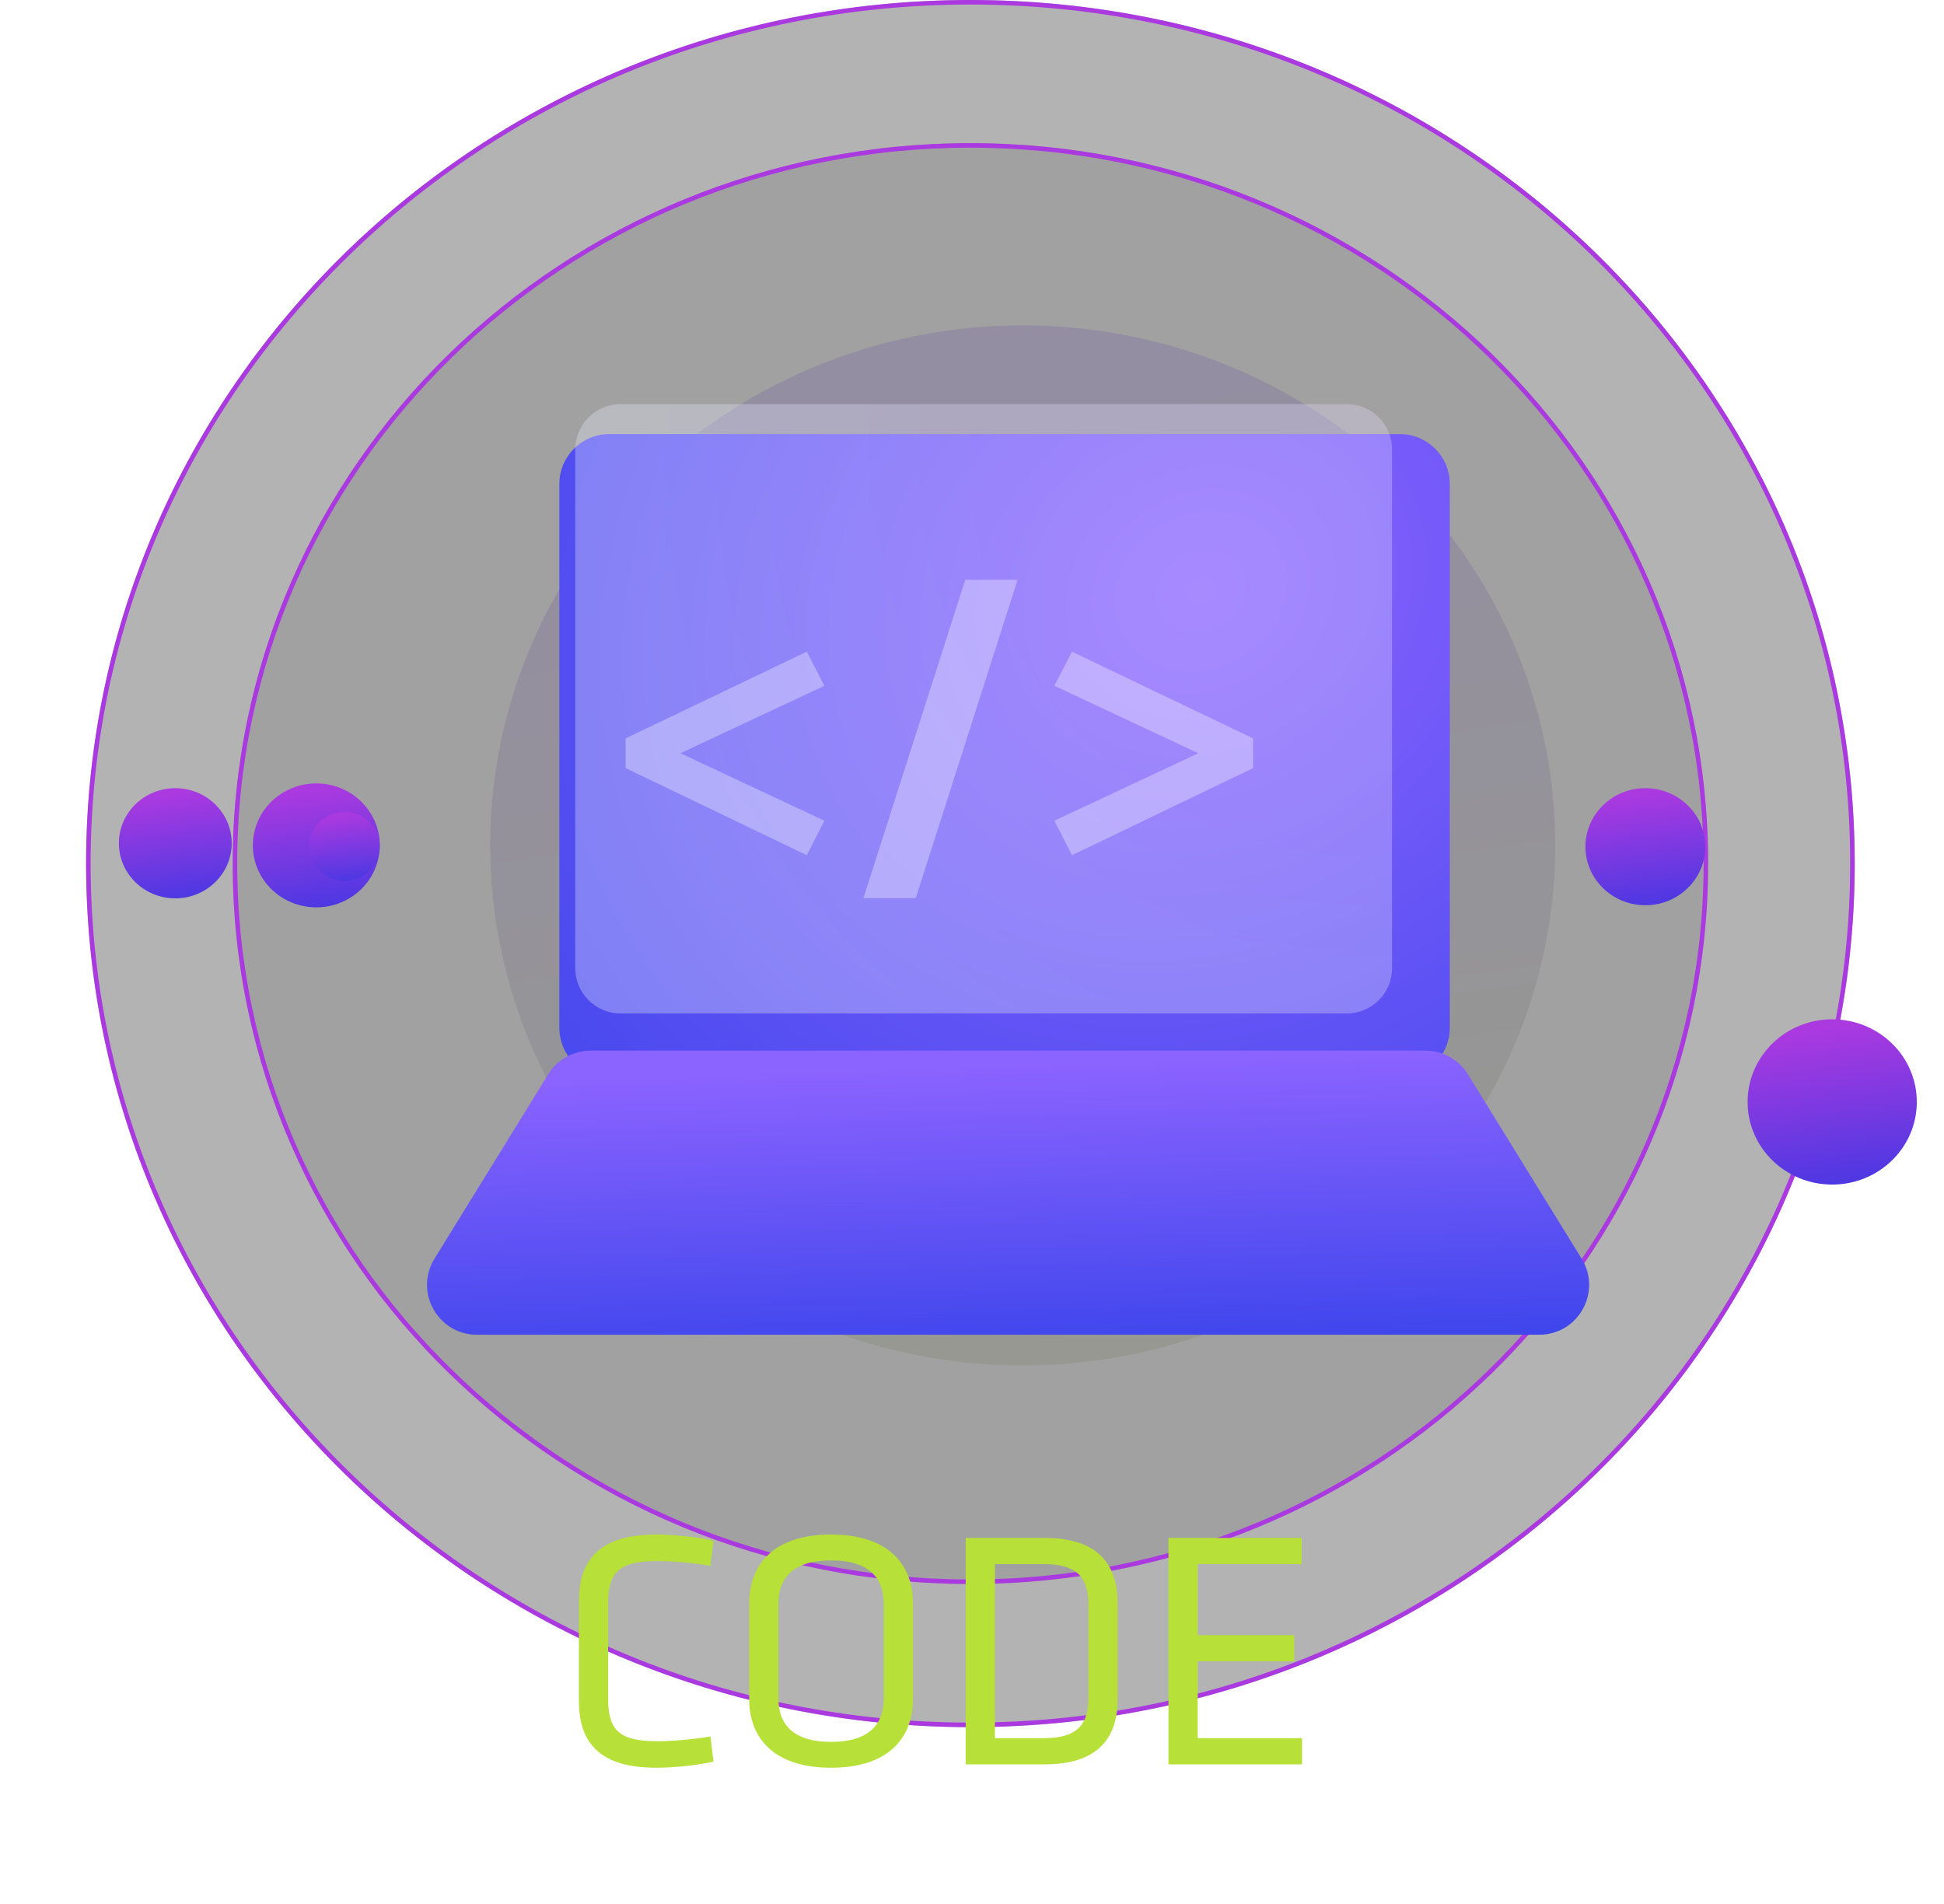 <svg width="429" height="420" viewBox="0 0 429 420" fill="none" xmlns="http://www.w3.org/2000/svg">
<g filter="url(#filter0_di_131_70)">
<ellipse cx="221.695" cy="190.526" rx="117.52" ry="114.737" fill="url(#paint0_linear_131_70)" fill-opacity="0.2"/>
</g>
<g filter="url(#filter1_b_131_70)">
<ellipse cx="214.148" cy="190.526" rx="195.148" ry="190.526" fill="black" fill-opacity="0.3"/>
<path d="M408.797 190.526C408.797 295.464 321.661 380.553 214.148 380.553C106.636 380.553 19.5 295.464 19.5 190.526C19.5 85.589 106.636 0.5 214.148 0.5C321.661 0.5 408.797 85.589 408.797 190.526Z" stroke="#AA39E0"/>
</g>
<g filter="url(#filter2_b_131_70)">
<ellipse cx="214.148" cy="190.526" rx="162.803" ry="158.947" fill="black" fill-opacity="0.1"/>
<path d="M376.452 190.526C376.452 278.023 303.797 348.974 214.148 348.974C124.499 348.974 51.845 278.023 51.845 190.526C51.845 103.029 124.499 32.079 214.148 32.079C303.797 32.079 376.452 103.029 376.452 190.526Z" stroke="#AA39E0"/>
</g>
<path d="M134.204 353.638C134.204 346.663 136.904 344.413 145.079 344.413C148.079 344.413 152.954 344.788 156.779 345.463L157.454 339.913C153.854 339.088 148.604 338.563 144.854 338.563C132.629 338.563 127.754 343.813 127.754 353.263V375.313C127.754 384.763 132.629 390.013 144.854 390.013C148.604 390.013 153.854 389.488 157.454 388.663L156.779 383.113C152.954 383.788 148.079 384.163 145.079 384.163C136.904 384.163 134.204 381.913 134.204 374.938V353.638ZM201.477 353.713C201.477 345.388 196.302 338.563 183.402 338.563C170.502 338.563 165.327 345.388 165.327 353.713V374.863C165.327 383.188 170.502 390.013 183.402 390.013C196.302 390.013 201.477 383.188 201.477 374.863V353.713ZM171.777 353.863C171.777 347.713 175.527 344.263 183.402 344.263C191.277 344.263 195.027 347.713 195.027 353.863V374.713C195.027 380.863 191.277 384.313 183.402 384.313C175.527 384.313 171.777 380.863 171.777 374.713V353.863ZM213.108 339.313V389.263H230.583C242.808 389.263 246.633 382.888 246.633 374.938V353.638C246.633 345.688 242.808 339.313 230.583 339.313H213.108ZM219.558 345.088H230.358C237.933 345.088 240.183 348.238 240.183 354.088V374.488C240.183 380.338 237.933 383.488 230.358 383.488H219.558V345.088ZM257.859 389.263H287.334V383.488H264.309V366.538H285.609V360.763H264.309V345.088H287.259V339.313H257.859V389.263Z" fill="#B7E038"/>
<g filter="url(#filter3_di_131_70)">
<ellipse cx="359.096" cy="190.807" rx="13.226" ry="12.912" fill="url(#paint1_linear_131_70)"/>
</g>
<g filter="url(#filter4_di_131_70)">
<ellipse cx="400.329" cy="247.121" rx="18.671" ry="18.229" fill="url(#paint2_linear_131_70)"/>
</g>
<g filter="url(#filter5_di_131_70)">
<ellipse cx="65.801" cy="190.514" rx="14.004" ry="13.672" fill="url(#paint3_linear_131_70)"/>
</g>
<g filter="url(#filter6_di_131_70)">
<ellipse cx="72.025" cy="190.753" rx="7.78" ry="7.595" fill="url(#paint4_linear_131_70)"/>
</g>
<g filter="url(#filter7_di_131_70)">
<path d="M47.13 190.047C47.13 196.759 41.557 202.2 34.682 202.2C27.808 202.2 22.235 196.759 22.235 190.047C22.235 183.336 27.808 177.895 34.682 177.895C41.557 177.895 47.13 183.336 47.13 190.047Z" fill="url(#paint5_linear_131_70)"/>
</g>
<g filter="url(#filter8_di_131_70)">
<path d="M119.44 110.774C119.44 104.699 124.365 99.774 130.44 99.774H304.935C311.01 99.774 315.935 104.699 315.935 110.774V230.766C315.935 236.841 311.01 241.766 304.935 241.766H130.44C124.365 241.766 119.44 236.841 119.44 230.766V110.774Z" fill="url(#paint6_radial_131_70)"/>
</g>
<g filter="url(#filter9_bdii_131_70)">
<path d="M127.95 93.158C127.95 87.635 132.427 83.158 137.95 83.158H298.199C303.721 83.158 308.199 87.635 308.199 93.158V207.597C308.199 213.12 303.721 217.597 298.199 217.597H137.95C132.427 217.597 127.95 213.12 127.95 207.597V93.158Z" fill="url(#paint7_radial_131_70)" fill-opacity="0.1"/>
<path d="M127.95 93.158C127.95 87.635 132.427 83.158 137.95 83.158H298.199C303.721 83.158 308.199 87.635 308.199 93.158V207.597C308.199 213.12 303.721 217.597 298.199 217.597H137.95C132.427 217.597 127.95 213.12 127.95 207.597V93.158Z" fill="white" fill-opacity="0.25"/>
</g>
<g filter="url(#filter10_bdii_131_70)">
<path d="M188.045 181.685L191.925 174.067L160.157 159.187L191.925 144.306L188.045 136.777L148.063 155.909V162.464L188.045 181.685Z" fill="white" fill-opacity="0.33"/>
<path d="M234.561 120.922H223.008L200.536 191.163H212.088L234.561 120.922Z" fill="white" fill-opacity="0.33"/>
<path d="M286.538 162.464V155.909L246.556 136.777L242.676 144.306L274.444 159.187L242.676 174.067L246.556 181.685L286.538 162.464Z" fill="white" fill-opacity="0.33"/>
</g>
<g filter="url(#filter11_di_131_70)">
<path d="M116.99 241.013C118.994 237.766 122.537 235.789 126.352 235.789H310.57C314.385 235.789 317.928 237.766 319.931 241.013L345.037 281.701C349.559 289.03 344.287 298.478 335.675 298.478H101.246C92.635 298.478 87.363 289.03 91.885 281.701L116.99 241.013Z" fill="url(#paint8_linear_131_70)"/>
</g>
<defs>
<filter id="filter0_di_131_70" x="82.175" y="65.79" width="267.04" height="261.474" filterUnits="userSpaceOnUse" color-interpolation-filters="sRGB">
<feFlood flood-opacity="0" result="BackgroundImageFix"/>
<feColorMatrix in="SourceAlpha" type="matrix" values="0 0 0 0 0 0 0 0 0 0 0 0 0 0 0 0 0 0 127 0" result="hardAlpha"/>
<feOffset dx="-6" dy="6"/>
<feGaussianBlur stdDeviation="8"/>
<feColorMatrix type="matrix" values="0 0 0 0 0.094 0 0 0 0 0.569 0 0 0 0 0.965 0 0 0 0.2 0"/>
<feBlend mode="normal" in2="BackgroundImageFix" result="effect1_dropShadow_131_70"/>
<feBlend mode="normal" in="SourceGraphic" in2="effect1_dropShadow_131_70" result="shape"/>
<feColorMatrix in="SourceAlpha" type="matrix" values="0 0 0 0 0 0 0 0 0 0 0 0 0 0 0 0 0 0 127 0" result="hardAlpha"/>
<feOffset dx="10" dy="-10"/>
<feGaussianBlur stdDeviation="10"/>
<feComposite in2="hardAlpha" operator="arithmetic" k2="-1" k3="1"/>
<feColorMatrix type="matrix" values="0 0 0 0 1 0 0 0 0 1 0 0 0 0 1 0 0 0 0.24 0"/>
<feBlend mode="normal" in2="shape" result="effect2_innerShadow_131_70"/>
</filter>
<filter id="filter1_b_131_70" x="-35" y="-54" width="498.297" height="489.053" filterUnits="userSpaceOnUse" color-interpolation-filters="sRGB">
<feFlood flood-opacity="0" result="BackgroundImageFix"/>
<feGaussianBlur in="BackgroundImageFix" stdDeviation="27"/>
<feComposite in2="SourceAlpha" operator="in" result="effect1_backgroundBlur_131_70"/>
<feBlend mode="normal" in="SourceGraphic" in2="effect1_backgroundBlur_131_70" result="shape"/>
</filter>
<filter id="filter2_b_131_70" x="-2.655" y="-22.421" width="433.607" height="425.895" filterUnits="userSpaceOnUse" color-interpolation-filters="sRGB">
<feFlood flood-opacity="0" result="BackgroundImageFix"/>
<feGaussianBlur in="BackgroundImageFix" stdDeviation="27"/>
<feComposite in2="SourceAlpha" operator="in" result="effect1_backgroundBlur_131_70"/>
<feBlend mode="normal" in="SourceGraphic" in2="effect1_backgroundBlur_131_70" result="shape"/>
</filter>
<filter id="filter3_di_131_70" x="323.871" y="167.895" width="58.451" height="57.825" filterUnits="userSpaceOnUse" color-interpolation-filters="sRGB">
<feFlood flood-opacity="0" result="BackgroundImageFix"/>
<feColorMatrix in="SourceAlpha" type="matrix" values="0 0 0 0 0 0 0 0 0 0 0 0 0 0 0 0 0 0 127 0" result="hardAlpha"/>
<feOffset dx="-6" dy="6"/>
<feGaussianBlur stdDeviation="8"/>
<feColorMatrix type="matrix" values="0 0 0 0 0.094 0 0 0 0 0.569 0 0 0 0 0.965 0 0 0 0.2 0"/>
<feBlend mode="normal" in2="BackgroundImageFix" result="effect1_dropShadow_131_70"/>
<feBlend mode="normal" in="SourceGraphic" in2="effect1_dropShadow_131_70" result="shape"/>
<feColorMatrix in="SourceAlpha" type="matrix" values="0 0 0 0 0 0 0 0 0 0 0 0 0 0 0 0 0 0 127 0" result="hardAlpha"/>
<feOffset dx="10" dy="-10"/>
<feGaussianBlur stdDeviation="10"/>
<feComposite in2="hardAlpha" operator="arithmetic" k2="-1" k3="1"/>
<feColorMatrix type="matrix" values="0 0 0 0 1 0 0 0 0 1 0 0 0 0 1 0 0 0 0.24 0"/>
<feBlend mode="normal" in2="shape" result="effect2_innerShadow_131_70"/>
</filter>
<filter id="filter4_di_131_70" x="359.657" y="218.892" width="69.343" height="68.458" filterUnits="userSpaceOnUse" color-interpolation-filters="sRGB">
<feFlood flood-opacity="0" result="BackgroundImageFix"/>
<feColorMatrix in="SourceAlpha" type="matrix" values="0 0 0 0 0 0 0 0 0 0 0 0 0 0 0 0 0 0 127 0" result="hardAlpha"/>
<feOffset dx="-6" dy="6"/>
<feGaussianBlur stdDeviation="8"/>
<feColorMatrix type="matrix" values="0 0 0 0 0.094 0 0 0 0 0.569 0 0 0 0 0.965 0 0 0 0.2 0"/>
<feBlend mode="normal" in2="BackgroundImageFix" result="effect1_dropShadow_131_70"/>
<feBlend mode="normal" in="SourceGraphic" in2="effect1_dropShadow_131_70" result="shape"/>
<feColorMatrix in="SourceAlpha" type="matrix" values="0 0 0 0 0 0 0 0 0 0 0 0 0 0 0 0 0 0 127 0" result="hardAlpha"/>
<feOffset dx="10" dy="-10"/>
<feGaussianBlur stdDeviation="10"/>
<feComposite in2="hardAlpha" operator="arithmetic" k2="-1" k3="1"/>
<feColorMatrix type="matrix" values="0 0 0 0 1 0 0 0 0 1 0 0 0 0 1 0 0 0 0.24 0"/>
<feBlend mode="normal" in2="shape" result="effect2_innerShadow_131_70"/>
</filter>
<filter id="filter5_di_131_70" x="29.797" y="166.842" width="60.007" height="59.344" filterUnits="userSpaceOnUse" color-interpolation-filters="sRGB">
<feFlood flood-opacity="0" result="BackgroundImageFix"/>
<feColorMatrix in="SourceAlpha" type="matrix" values="0 0 0 0 0 0 0 0 0 0 0 0 0 0 0 0 0 0 127 0" result="hardAlpha"/>
<feOffset dx="-6" dy="6"/>
<feGaussianBlur stdDeviation="8"/>
<feColorMatrix type="matrix" values="0 0 0 0 0.094 0 0 0 0 0.569 0 0 0 0 0.965 0 0 0 0.2 0"/>
<feBlend mode="normal" in2="BackgroundImageFix" result="effect1_dropShadow_131_70"/>
<feBlend mode="normal" in="SourceGraphic" in2="effect1_dropShadow_131_70" result="shape"/>
<feColorMatrix in="SourceAlpha" type="matrix" values="0 0 0 0 0 0 0 0 0 0 0 0 0 0 0 0 0 0 127 0" result="hardAlpha"/>
<feOffset dx="10" dy="-10"/>
<feGaussianBlur stdDeviation="10"/>
<feComposite in2="hardAlpha" operator="arithmetic" k2="-1" k3="1"/>
<feColorMatrix type="matrix" values="0 0 0 0 1 0 0 0 0 1 0 0 0 0 1 0 0 0 0.24 0"/>
<feBlend mode="normal" in2="shape" result="effect2_innerShadow_131_70"/>
</filter>
<filter id="filter6_di_131_70" x="42.245" y="173.158" width="47.559" height="47.191" filterUnits="userSpaceOnUse" color-interpolation-filters="sRGB">
<feFlood flood-opacity="0" result="BackgroundImageFix"/>
<feColorMatrix in="SourceAlpha" type="matrix" values="0 0 0 0 0 0 0 0 0 0 0 0 0 0 0 0 0 0 127 0" result="hardAlpha"/>
<feOffset dx="-6" dy="6"/>
<feGaussianBlur stdDeviation="8"/>
<feColorMatrix type="matrix" values="0 0 0 0 0.094 0 0 0 0 0.569 0 0 0 0 0.965 0 0 0 0.2 0"/>
<feBlend mode="normal" in2="BackgroundImageFix" result="effect1_dropShadow_131_70"/>
<feBlend mode="normal" in="SourceGraphic" in2="effect1_dropShadow_131_70" result="shape"/>
<feColorMatrix in="SourceAlpha" type="matrix" values="0 0 0 0 0 0 0 0 0 0 0 0 0 0 0 0 0 0 127 0" result="hardAlpha"/>
<feOffset dx="10" dy="-10"/>
<feGaussianBlur stdDeviation="10"/>
<feComposite in2="hardAlpha" operator="arithmetic" k2="-1" k3="1"/>
<feColorMatrix type="matrix" values="0 0 0 0 1 0 0 0 0 1 0 0 0 0 1 0 0 0 0.24 0"/>
<feBlend mode="normal" in2="shape" result="effect2_innerShadow_131_70"/>
</filter>
<filter id="filter7_di_131_70" x="0.234" y="167.895" width="56.895" height="56.306" filterUnits="userSpaceOnUse" color-interpolation-filters="sRGB">
<feFlood flood-opacity="0" result="BackgroundImageFix"/>
<feColorMatrix in="SourceAlpha" type="matrix" values="0 0 0 0 0 0 0 0 0 0 0 0 0 0 0 0 0 0 127 0" result="hardAlpha"/>
<feOffset dx="-6" dy="6"/>
<feGaussianBlur stdDeviation="8"/>
<feColorMatrix type="matrix" values="0 0 0 0 0.094 0 0 0 0 0.569 0 0 0 0 0.965 0 0 0 0.2 0"/>
<feBlend mode="normal" in2="BackgroundImageFix" result="effect1_dropShadow_131_70"/>
<feBlend mode="normal" in="SourceGraphic" in2="effect1_dropShadow_131_70" result="shape"/>
<feColorMatrix in="SourceAlpha" type="matrix" values="0 0 0 0 0 0 0 0 0 0 0 0 0 0 0 0 0 0 127 0" result="hardAlpha"/>
<feOffset dx="10" dy="-10"/>
<feGaussianBlur stdDeviation="10"/>
<feComposite in2="hardAlpha" operator="arithmetic" k2="-1" k3="1"/>
<feColorMatrix type="matrix" values="0 0 0 0 1 0 0 0 0 1 0 0 0 0 1 0 0 0 0.24 0"/>
<feBlend mode="normal" in2="shape" result="effect2_innerShadow_131_70"/>
</filter>
<filter id="filter8_di_131_70" x="97.44" y="89.774" width="228.495" height="173.992" filterUnits="userSpaceOnUse" color-interpolation-filters="sRGB">
<feFlood flood-opacity="0" result="BackgroundImageFix"/>
<feColorMatrix in="SourceAlpha" type="matrix" values="0 0 0 0 0 0 0 0 0 0 0 0 0 0 0 0 0 0 127 0" result="hardAlpha"/>
<feOffset dx="-6" dy="6"/>
<feGaussianBlur stdDeviation="8"/>
<feColorMatrix type="matrix" values="0 0 0 0 0.094 0 0 0 0 0.569 0 0 0 0 0.965 0 0 0 0.2 0"/>
<feBlend mode="normal" in2="BackgroundImageFix" result="effect1_dropShadow_131_70"/>
<feBlend mode="normal" in="SourceGraphic" in2="effect1_dropShadow_131_70" result="shape"/>
<feColorMatrix in="SourceAlpha" type="matrix" values="0 0 0 0 0 0 0 0 0 0 0 0 0 0 0 0 0 0 127 0" result="hardAlpha"/>
<feOffset dx="10" dy="-10"/>
<feGaussianBlur stdDeviation="10"/>
<feComposite in2="hardAlpha" operator="arithmetic" k2="-1" k3="1"/>
<feColorMatrix type="matrix" values="0 0 0 0 1 0 0 0 0 1 0 0 0 0 1 0 0 0 0.24 0"/>
<feBlend mode="normal" in2="shape" result="effect2_innerShadow_131_70"/>
</filter>
<filter id="filter9_bdii_131_70" x="102.95" y="55.158" width="248.249" height="202.439" filterUnits="userSpaceOnUse" color-interpolation-filters="sRGB">
<feFlood flood-opacity="0" result="BackgroundImageFix"/>
<feGaussianBlur in="BackgroundImageFix" stdDeviation="10"/>
<feComposite in2="SourceAlpha" operator="in" result="effect1_backgroundBlur_131_70"/>
<feColorMatrix in="SourceAlpha" type="matrix" values="0 0 0 0 0 0 0 0 0 0 0 0 0 0 0 0 0 0 127 0" result="hardAlpha"/>
<feOffset dx="9" dy="6"/>
<feGaussianBlur stdDeviation="17"/>
<feColorMatrix type="matrix" values="0 0 0 0 0 0 0 0 0 0 0 0 0 0 0 0 0 0 0.1 0"/>
<feBlend mode="normal" in2="effect1_backgroundBlur_131_70" result="effect2_dropShadow_131_70"/>
<feBlend mode="normal" in="SourceGraphic" in2="effect2_dropShadow_131_70" result="shape"/>
<feColorMatrix in="SourceAlpha" type="matrix" values="0 0 0 0 0 0 0 0 0 0 0 0 0 0 0 0 0 0 127 0" result="hardAlpha"/>
<feOffset dx="-10" dy="10"/>
<feGaussianBlur stdDeviation="5"/>
<feComposite in2="hardAlpha" operator="arithmetic" k2="-1" k3="1"/>
<feColorMatrix type="matrix" values="0 0 0 0 1 0 0 0 0 1 0 0 0 0 1 0 0 0 0.15 0"/>
<feBlend mode="normal" in2="shape" result="effect3_innerShadow_131_70"/>
<feColorMatrix in="SourceAlpha" type="matrix" values="0 0 0 0 0 0 0 0 0 0 0 0 0 0 0 0 0 0 127 0" result="hardAlpha"/>
<feOffset dy="-10"/>
<feGaussianBlur stdDeviation="5"/>
<feComposite in2="hardAlpha" operator="arithmetic" k2="-1" k3="1"/>
<feColorMatrix type="matrix" values="0 0 0 0 0.102 0 0 0 0 0.22 0 0 0 0 0.89 0 0 0 0.15 0"/>
<feBlend mode="normal" in2="effect3_innerShadow_131_70" result="effect4_innerShadow_131_70"/>
</filter>
<filter id="filter10_bdii_131_70" x="128.063" y="100.922" width="178.474" height="111.241" filterUnits="userSpaceOnUse" color-interpolation-filters="sRGB">
<feFlood flood-opacity="0" result="BackgroundImageFix"/>
<feGaussianBlur in="BackgroundImageFix" stdDeviation="10"/>
<feComposite in2="SourceAlpha" operator="in" result="effect1_backgroundBlur_131_70"/>
<feColorMatrix in="SourceAlpha" type="matrix" values="0 0 0 0 0 0 0 0 0 0 0 0 0 0 0 0 0 0 127 0" result="hardAlpha"/>
<feOffset dy="7"/>
<feGaussianBlur stdDeviation="7"/>
<feColorMatrix type="matrix" values="0 0 0 0 0 0 0 0 0 0 0 0 0 0 0 0 0 0 0.1 0"/>
<feBlend mode="normal" in2="effect1_backgroundBlur_131_70" result="effect2_dropShadow_131_70"/>
<feBlend mode="normal" in="SourceGraphic" in2="effect2_dropShadow_131_70" result="shape"/>
<feColorMatrix in="SourceAlpha" type="matrix" values="0 0 0 0 0 0 0 0 0 0 0 0 0 0 0 0 0 0 127 0" result="hardAlpha"/>
<feOffset dx="-10" dy="10"/>
<feGaussianBlur stdDeviation="5"/>
<feComposite in2="hardAlpha" operator="arithmetic" k2="-1" k3="1"/>
<feColorMatrix type="matrix" values="0 0 0 0 1 0 0 0 0 1 0 0 0 0 1 0 0 0 0.15 0"/>
<feBlend mode="normal" in2="shape" result="effect3_innerShadow_131_70"/>
<feColorMatrix in="SourceAlpha" type="matrix" values="0 0 0 0 0 0 0 0 0 0 0 0 0 0 0 0 0 0 127 0" result="hardAlpha"/>
<feOffset dy="-10"/>
<feGaussianBlur stdDeviation="5"/>
<feComposite in2="hardAlpha" operator="arithmetic" k2="-1" k3="1"/>
<feColorMatrix type="matrix" values="0 0 0 0 0.102 0 0 0 0 0.22 0 0 0 0 0.89 0 0 0 0.15 0"/>
<feBlend mode="normal" in2="effect3_innerShadow_131_70" result="effect4_innerShadow_131_70"/>
</filter>
<filter id="filter11_di_131_70" x="68.229" y="225.789" width="288.464" height="94.688" filterUnits="userSpaceOnUse" color-interpolation-filters="sRGB">
<feFlood flood-opacity="0" result="BackgroundImageFix"/>
<feColorMatrix in="SourceAlpha" type="matrix" values="0 0 0 0 0 0 0 0 0 0 0 0 0 0 0 0 0 0 127 0" result="hardAlpha"/>
<feOffset dx="-6" dy="6"/>
<feGaussianBlur stdDeviation="8"/>
<feColorMatrix type="matrix" values="0 0 0 0 0.094 0 0 0 0 0.569 0 0 0 0 0.965 0 0 0 0.2 0"/>
<feBlend mode="normal" in2="BackgroundImageFix" result="effect1_dropShadow_131_70"/>
<feBlend mode="normal" in="SourceGraphic" in2="effect1_dropShadow_131_70" result="shape"/>
<feColorMatrix in="SourceAlpha" type="matrix" values="0 0 0 0 0 0 0 0 0 0 0 0 0 0 0 0 0 0 127 0" result="hardAlpha"/>
<feOffset dx="10" dy="-10"/>
<feGaussianBlur stdDeviation="10"/>
<feComposite in2="hardAlpha" operator="arithmetic" k2="-1" k3="1"/>
<feColorMatrix type="matrix" values="0 0 0 0 1 0 0 0 0 1 0 0 0 0 1 0 0 0 0.24 0"/>
<feBlend mode="normal" in2="shape" result="effect2_innerShadow_131_70"/>
</filter>
<linearGradient id="paint0_linear_131_70" x1="219.04" y1="88.231" x2="264.296" y2="419.713" gradientUnits="userSpaceOnUse">
<stop stop-color="#8B63FF"/>
<stop offset="1" stop-color="#B7E038"/>
</linearGradient>
<linearGradient id="paint1_linear_131_70" x1="358.797" y1="179.295" x2="363.89" y2="216.599" gradientUnits="userSpaceOnUse">
<stop stop-color="#AA39E0"/>
<stop offset="1" stop-color="#1A38E3"/>
</linearGradient>
<linearGradient id="paint2_linear_131_70" x1="399.907" y1="230.868" x2="407.097" y2="283.533" gradientUnits="userSpaceOnUse">
<stop stop-color="#AA39E0"/>
<stop offset="1" stop-color="#1A38E3"/>
</linearGradient>
<linearGradient id="paint3_linear_131_70" x1="65.484" y1="178.325" x2="70.877" y2="217.823" gradientUnits="userSpaceOnUse">
<stop stop-color="#AA39E0"/>
<stop offset="1" stop-color="#1A38E3"/>
</linearGradient>
<linearGradient id="paint4_linear_131_70" x1="71.849" y1="183.982" x2="74.845" y2="205.925" gradientUnits="userSpaceOnUse">
<stop stop-color="#AA39E0"/>
<stop offset="1" stop-color="#1A38E3"/>
</linearGradient>
<linearGradient id="paint5_linear_131_70" x1="34.401" y1="179.213" x2="39.194" y2="214.323" gradientUnits="userSpaceOnUse">
<stop stop-color="#AA39E0"/>
<stop offset="1" stop-color="#1A38E3"/>
</linearGradient>
<radialGradient id="paint6_radial_131_70" cx="0" cy="0" r="1" gradientUnits="userSpaceOnUse" gradientTransform="translate(260.622 134.139) rotate(149.525) scale(294.864 257.865)">
<stop stop-color="#8B63FF"/>
<stop offset="1" stop-color="#1A38E3"/>
</radialGradient>
<radialGradient id="paint7_radial_131_70" cx="0" cy="0" r="1" gradientUnits="userSpaceOnUse" gradientTransform="translate(308.557 90.683) rotate(143.079) scale(168.471 161.821)">
<stop offset="0.526" stop-color="#8B63FF"/>
<stop offset="1" stop-color="#9CAAFA"/>
</radialGradient>
<linearGradient id="paint8_linear_131_70" x1="215.366" y1="239.188" x2="218.316" y2="331.337" gradientUnits="userSpaceOnUse">
<stop stop-color="#8B63FF"/>
<stop offset="1" stop-color="#1A38E3"/>
</linearGradient>
</defs>
</svg>
